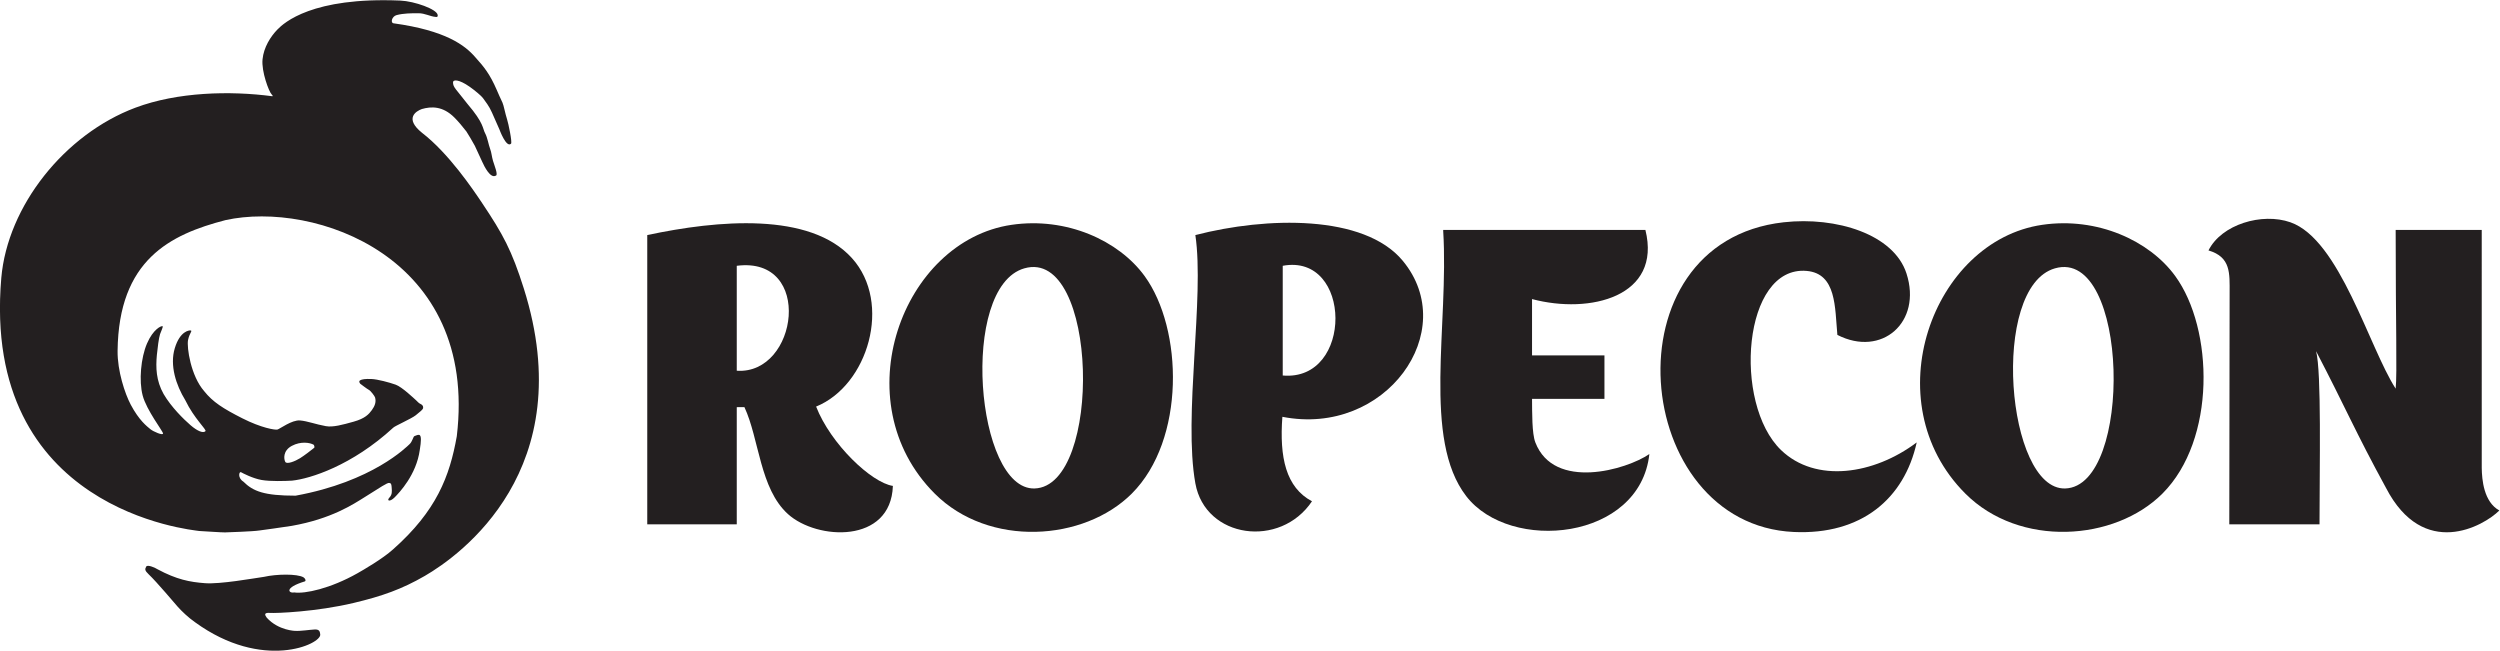 <?xml version="1.0" encoding="UTF-8" standalone="no"?>
<!-- Created with Inkscape (http://www.inkscape.org/) -->

<svg
   version="1.1"
   id="svg2"
   xml:space="preserve"
   width="951.168"
   height="247.568"
   viewBox="0 0 951.168 247.568"
   sodipodi:docname="ropecon_logo_black.svg"
   inkscape:version="1.1.2 (0a00cf5339, 2022-02-04)"
   xmlns:inkscape="http://www.inkscape.org/namespaces/inkscape"
   xmlns:sodipodi="http://sodipodi.sourceforge.net/DTD/sodipodi-0.dtd"
   xmlns="http://www.w3.org/2000/svg"
   xmlns:svg="http://www.w3.org/2000/svg"><defs
     id="defs6"><clipPath
       clipPathUnits="userSpaceOnUse"
       id="clipPath16"><path
         d="M 0,277.795 H 810.709 V 0 H 0 Z"
         id="path14" /></clipPath></defs><sodipodi:namedview
     id="namedview4"
     pagecolor="#ffffff"
     bordercolor="#666666"
     borderopacity="1.0"
     inkscape:pageshadow="2"
     inkscape:pageopacity="0.0"
     inkscape:pagecheckerboard="0"
     showgrid="false"
     fit-margin-top="0"
     fit-margin-left="0"
     fit-margin-right="0"
     fit-margin-bottom="0"
     inkscape:zoom="1.1425185"
     inkscape:cx="390.80331"
     inkscape:cy="262.14018"
     inkscape:current-layer="g8" /><g
     id="g8"
     inkscape:groupmode="layer"
     inkscape:label="Ropecon_logo_black"
     transform="matrix(1.333,0,0,-1.333,-64.815,309.905)"><path
       d="m 732.398,121.557 c 0.446,4.493 0,17.734 0,45.294 h 24.565 c 0.027,-6.426 0.013,-45.184 0.005,-67.983 0.056,-3.232 0.544,-9.62 5.019,-12.085 -4.485,-4.483 -21.643,-14.154 -32.337,6.428 -8.827,16.155 -11.578,22.981 -19.968,39.04 1.583,-5.887 0.982,-33.182 0.982,-49.413 h -25.751 c 0,19.653 0.093,48.502 0.093,66.023 0,5.563 0.423,10.248 -6.029,12.146 3.702,7.44 15.292,10.873 23.377,8.036 14.102,-4.945 22.44,-35.733 30.044,-47.486"
       style="fill:#231f20;fill-opacity:1;fill-rule:evenodd;stroke:none"
       id="path20" /><path
       d="m 258.91,156.624 v -29.952 c 17.5,-1.204 22.012,32.778 0,29.952 m 22.648,-40.182 c 4.168,-10.687 15.767,-21.715 21.915,-22.645 -0.566,-16.578 -21.667,-15.53 -29.952,-8.038 -8.056,7.288 -8.177,21.41 -12.42,30.518 -0.145,0 -2.079,-0.005 -2.191,-0.005 v -33.434 h -25.546 v 82.553 c 20.126,4.302 46.456,6.653 58.421,-6.576 11.563,-12.784 4.611,-36.349 -10.227,-42.373"
       style="fill:#231f20;fill-opacity:1;fill-rule:evenodd;stroke:none"
       id="path24" /><path
       d="m 343.902,93.066 c 19.52,0.556 18.249,68.916 -2.923,62.827 -18.605,-5.35 -13.855,-63.306 2.923,-62.827 m -6.575,75.246 c 15.749,2.314 30.647,-4.52 37.989,-14.611 10.985,-15.101 11.717,-46.725 -3.654,-62.096 -13.625,-13.625 -40.778,-15.475 -56.252,0 -26.24,26.237 -9.301,72.125 21.917,76.707"
       style="fill:#231f20;fill-opacity:1;fill-rule:evenodd;stroke:none"
       id="path28" /><path
       d="m 414.743,156.624 v -31.313 c 20.25,-1.777 19.874,35.014 0,31.313 m -0.102,-43.103 c -0.87,-11.584 1.006,-20.164 8.449,-24.108 -9.026,-13.508 -30.435,-10.663 -33.286,5.112 -3.458,19.129 2.646,53.083 0,70.866 20.26,5.25 48.154,5.95 59.172,-7.307 16.708,-20.102 -4.884,-50.349 -34.335,-44.563"
       style="fill:#231f20;fill-opacity:1;fill-rule:evenodd;stroke:none"
       id="path32" /><path
       d="m 573.049,136.899 c -0.724,7.806 -0.225,17.518 -8.768,18.263 -18.238,1.592 -21.125,-37.844 -7.305,-51.138 9.879,-9.504 26.485,-7.027 38.719,2.191 -3.564,-16.096 -15.799,-26.435 -35.065,-25.568 -46.49,2.092 -53.8,82.707 -2.923,88.396 15.044,1.682 31.444,-3.409 35.067,-14.611 4.501,-13.92 -7.079,-24.016 -19.725,-17.533"
       style="fill:#231f20;fill-opacity:1;fill-rule:evenodd;stroke:none"
       id="path36" /><path
       d="m 638.067,93.066 c 19.519,0.556 18.249,68.916 -2.923,62.827 -18.604,-5.35 -13.855,-63.306 2.923,-62.827 m -6.575,75.246 c 15.749,2.314 30.647,-4.52 37.987,-14.611 10.987,-15.101 11.719,-46.725 -3.651,-62.096 -13.626,-13.625 -40.778,-15.475 -56.253,0 -26.24,26.237 -9.3,72.125 21.917,76.707"
       style="fill:#231f20;fill-opacity:1;fill-rule:evenodd;stroke:none"
       id="path40" /><path
       d="m 518.257,166.851 c 4.735,-19.025 -15.786,-24.132 -32.358,-19.725 v -16.071 h 20.668 v -12.421 h -20.668 c 0.042,-3.847 -0.053,-9.835 0.943,-12.419 5.345,-13.863 26.072,-7.789 32.546,-3.322 -2.689,-24.662 -39.728,-28.275 -52.269,-12.02 -12.575,16.298 -4.916,48.788 -6.575,75.693 v 0.285 z"
       style="fill:#231f20;fill-opacity:1;fill-rule:evenodd;stroke:none"
       id="path44" /><path
       d="m 131.916,105.228 c 2.593,1.385 5.2,0.922 6.237,0.318 0.13,-0.093 0.318,-0.733 0.159,-0.864 -0.956,-0.778 -2.869,-2.241 -4.054,-2.98 -1.383,-0.865 -3.778,-1.827 -4.209,-1.048 -0.432,0.776 -0.724,3.195 1.867,4.574 m 54.32,69.295 c -2.642,3.947 -9.563,14.218 -17.17,20.069 -5.099,4.109 -1.687,6.188 -0.035,6.776 2.695,0.768 5.964,0.895 9.286,-2.429 1.101,-1.101 2.255,-2.47 3.425,-3.982 0.211,-0.275 2.077,-3.407 2.403,-4.076 0.481,-0.985 1.328,-2.807 2.106,-4.559 0.632,-1.424 2.34,-4.791 3.826,-3.99 0.864,0.087 -0.403,3.052 -0.748,4.261 -0.387,1.353 -0.415,2.357 -0.809,3.383 -0.433,1.121 -0.772,3.265 -1.42,4.446 -0.777,1.416 -0.271,2.811 -5.059,8.414 -3.286,4.255 -4.117,4.715 -4.117,6.147 0,0.832 1.629,0.93 4.778,-1.277 1.506,-1.057 3.361,-2.63 3.772,-3.215 0.674,-0.959 1.742,-2.232 2.563,-4.123 0.549,-1.266 1.751,-3.924 2.118,-4.791 0,0 1.982,-5.44 3.328,-4.094 0.387,0.387 -0.761,5.818 -1.127,6.933 -0.521,1.588 -0.979,4.086 -1.31,4.765 -0.611,1.254 -1.214,2.654 -1.672,3.707 -1.899,4.375 -3.566,6.498 -6.1,9.275 -2.946,3.411 -8.434,7.617 -23.324,9.673 -0.937,0.13 -0.494,1.981 0.876,2.342 1.982,0.525 4.236,0.532 6.21,0.532 1.918,0 3.297,-0.917 4.935,-1.049 0.629,-0.116 0.599,0.279 0.577,0.53 -0.144,1.648 -6.585,3.957 -10.685,4.132 -25.139,1.076 -33.187,-6.337 -35.043,-8.244 -1.967,-2.019 -3.917,-5.073 -4.263,-8.526 -0.345,-3.454 1.805,-9.217 2.601,-10.011 0.246,-0.245 0.452,-0.522 0.184,-0.522 -11.98,1.588 -27.023,1.249 -39.077,-3.273 -20.184,-7.568 -36.507,-28.04 -38.272,-48.601 -5.697,-66.355 54.326,-71.878 56.493,-72.215 0.397,-0.01 6.65,-0.438 7.353,-0.404 1.037,0.05 7.843,0.243 9.869,0.556 0.979,0.152 6.479,0.86 9.184,1.311 11.337,2.009 17.526,6.134 20.978,8.3 4.45,2.795 6.256,4.025 6.84,3.957 0.583,-0.063 0.649,-0.412 0.714,-1.449 0.065,-1.036 0.171,-1.853 -0.672,-2.759 -0.842,-0.906 0.13,-1.293 1.49,0.065 1.361,1.361 6.221,6.476 7.193,13.534 0.885,5.332 -0.194,4.469 -1.556,3.95 -0.293,-0.11 -0.576,-1.56 -1.353,-2.273 -0.778,-0.713 -10.527,-10.692 -32.537,-14.707 -8.975,0 -12.128,1.236 -14.911,4.018 -1.713,1.065 -1.221,2.991 -0.638,2.667 0.582,-0.323 3.304,-1.747 5.831,-2.202 2.527,-0.453 6.858,-0.3 8.714,-0.191 5.166,0.538 17.098,4.281 28.881,15.117 0.389,0.453 5.171,2.558 6.402,3.53 1.232,0.971 2.038,1.661 2.104,1.985 0.065,0.323 0.088,0.846 -0.613,1.188 -0.729,0.356 -0.779,0.583 -1.361,1.1 -0.583,0.518 -4.018,3.819 -5.832,4.467 -1.814,0.648 -5.184,1.555 -6.933,1.62 -1.75,0.064 -2.721,-0.065 -3.239,-0.39 -0.519,-0.321 0.064,-0.968 0.064,-0.968 0,0 1.944,-1.493 2.462,-1.751 0.519,-0.258 1.642,-1.774 1.75,-2.137 0.389,-1.296 -0.066,-2.461 -0.907,-3.626 -0.843,-1.165 -1.944,-2.395 -5.184,-3.302 -3.24,-0.906 -5.911,-1.645 -7.956,-1.279 -2.905,0.522 -5.262,1.452 -7.367,1.627 -2.324,0.19 -5.78,-2.43 -6.435,-2.599 -0.654,-0.173 -4.604,0.451 -10.058,3.223 -5.453,2.769 -8.409,4.642 -10.859,7.732 -3.845,4.399 -4.988,12.486 -4.614,14.56 0.425,2.085 1.337,2.648 0.765,2.768 -0.387,0.079 -3.046,-0.129 -4.535,-5.051 -1.491,-4.921 0.344,-10.535 3.001,-14.873 2.527,-5.246 6.161,-8.412 5.746,-8.827 -0.66,-0.661 -2.334,0.042 -4.277,1.727 -1.943,1.683 -5.449,5.104 -7.657,8.86 -2.178,3.87 -2.266,7.574 -1.932,11.182 0.162,1.756 0.566,4.937 0.909,5.928 0.285,0.82 0.939,2.157 0.736,2.257 -0.389,0.193 -2.715,-0.857 -4.465,-4.938 -1.749,-4.077 -2.338,-10.613 -1.236,-14.823 1.101,-4.211 5.818,-10.237 5.818,-10.841 0,-0.687 -2.82,0.562 -3.598,1.207 -0.985,0.82 -3.225,2.484 -5.626,7.017 -1.667,3.147 -3.815,9.648 -3.75,15.346 0.295,25.974 14.983,33.217 30.801,37.321 25.306,5.577 72.149,-10.311 66.016,-61.69 -2.035,-11.481 -5.809,-21.303 -18.167,-32.266 -3.057,-2.762 -8.671,-5.983 -10.159,-6.827 -7.73,-4.375 -15.045,-5.948 -18.099,-5.482 -1.528,-0.316 -3.028,1.301 3.066,3.152 0.386,0.17 0.102,0.867 -0.408,1.163 -1.808,1.042 -7.716,0.941 -11.255,0.133 -3.175,-0.454 -12.505,-2.137 -16.847,-1.812 -4.342,0.323 -8.08,1.036 -13.573,3.988 -0.473,0.316 -2.82,1.45 -3.21,0.737 -0.388,-0.711 -0.453,-1.1 0.713,-2.2 2.303,-2.173 7.673,-8.57 8.294,-9.26 1.167,-1.296 2.981,-3.044 4.925,-4.404 19.328,-14.044 36.15,-6.244 35.744,-3.472 -0.1,0.617 -0.108,1.463 -1.532,1.4 -1.422,-0.066 -4.213,-0.512 -5.649,-0.397 0.211,-0.018 -4.739,0.039 -8.087,3.764 -0.572,0.784 -0.867,1.489 0.907,1.358 1.749,-0.128 13.282,0.317 23.913,2.851 8.164,1.946 13.771,3.938 20.285,7.706 10.114,5.846 44.545,30.477 28.267,82.039 -3.435,10.88 -5.93,15.471 -11.898,24.381"
       style="fill:#231f20;fill-opacity:1;fill-rule:evenodd;stroke:none"
       id="path48" /></g></svg>
